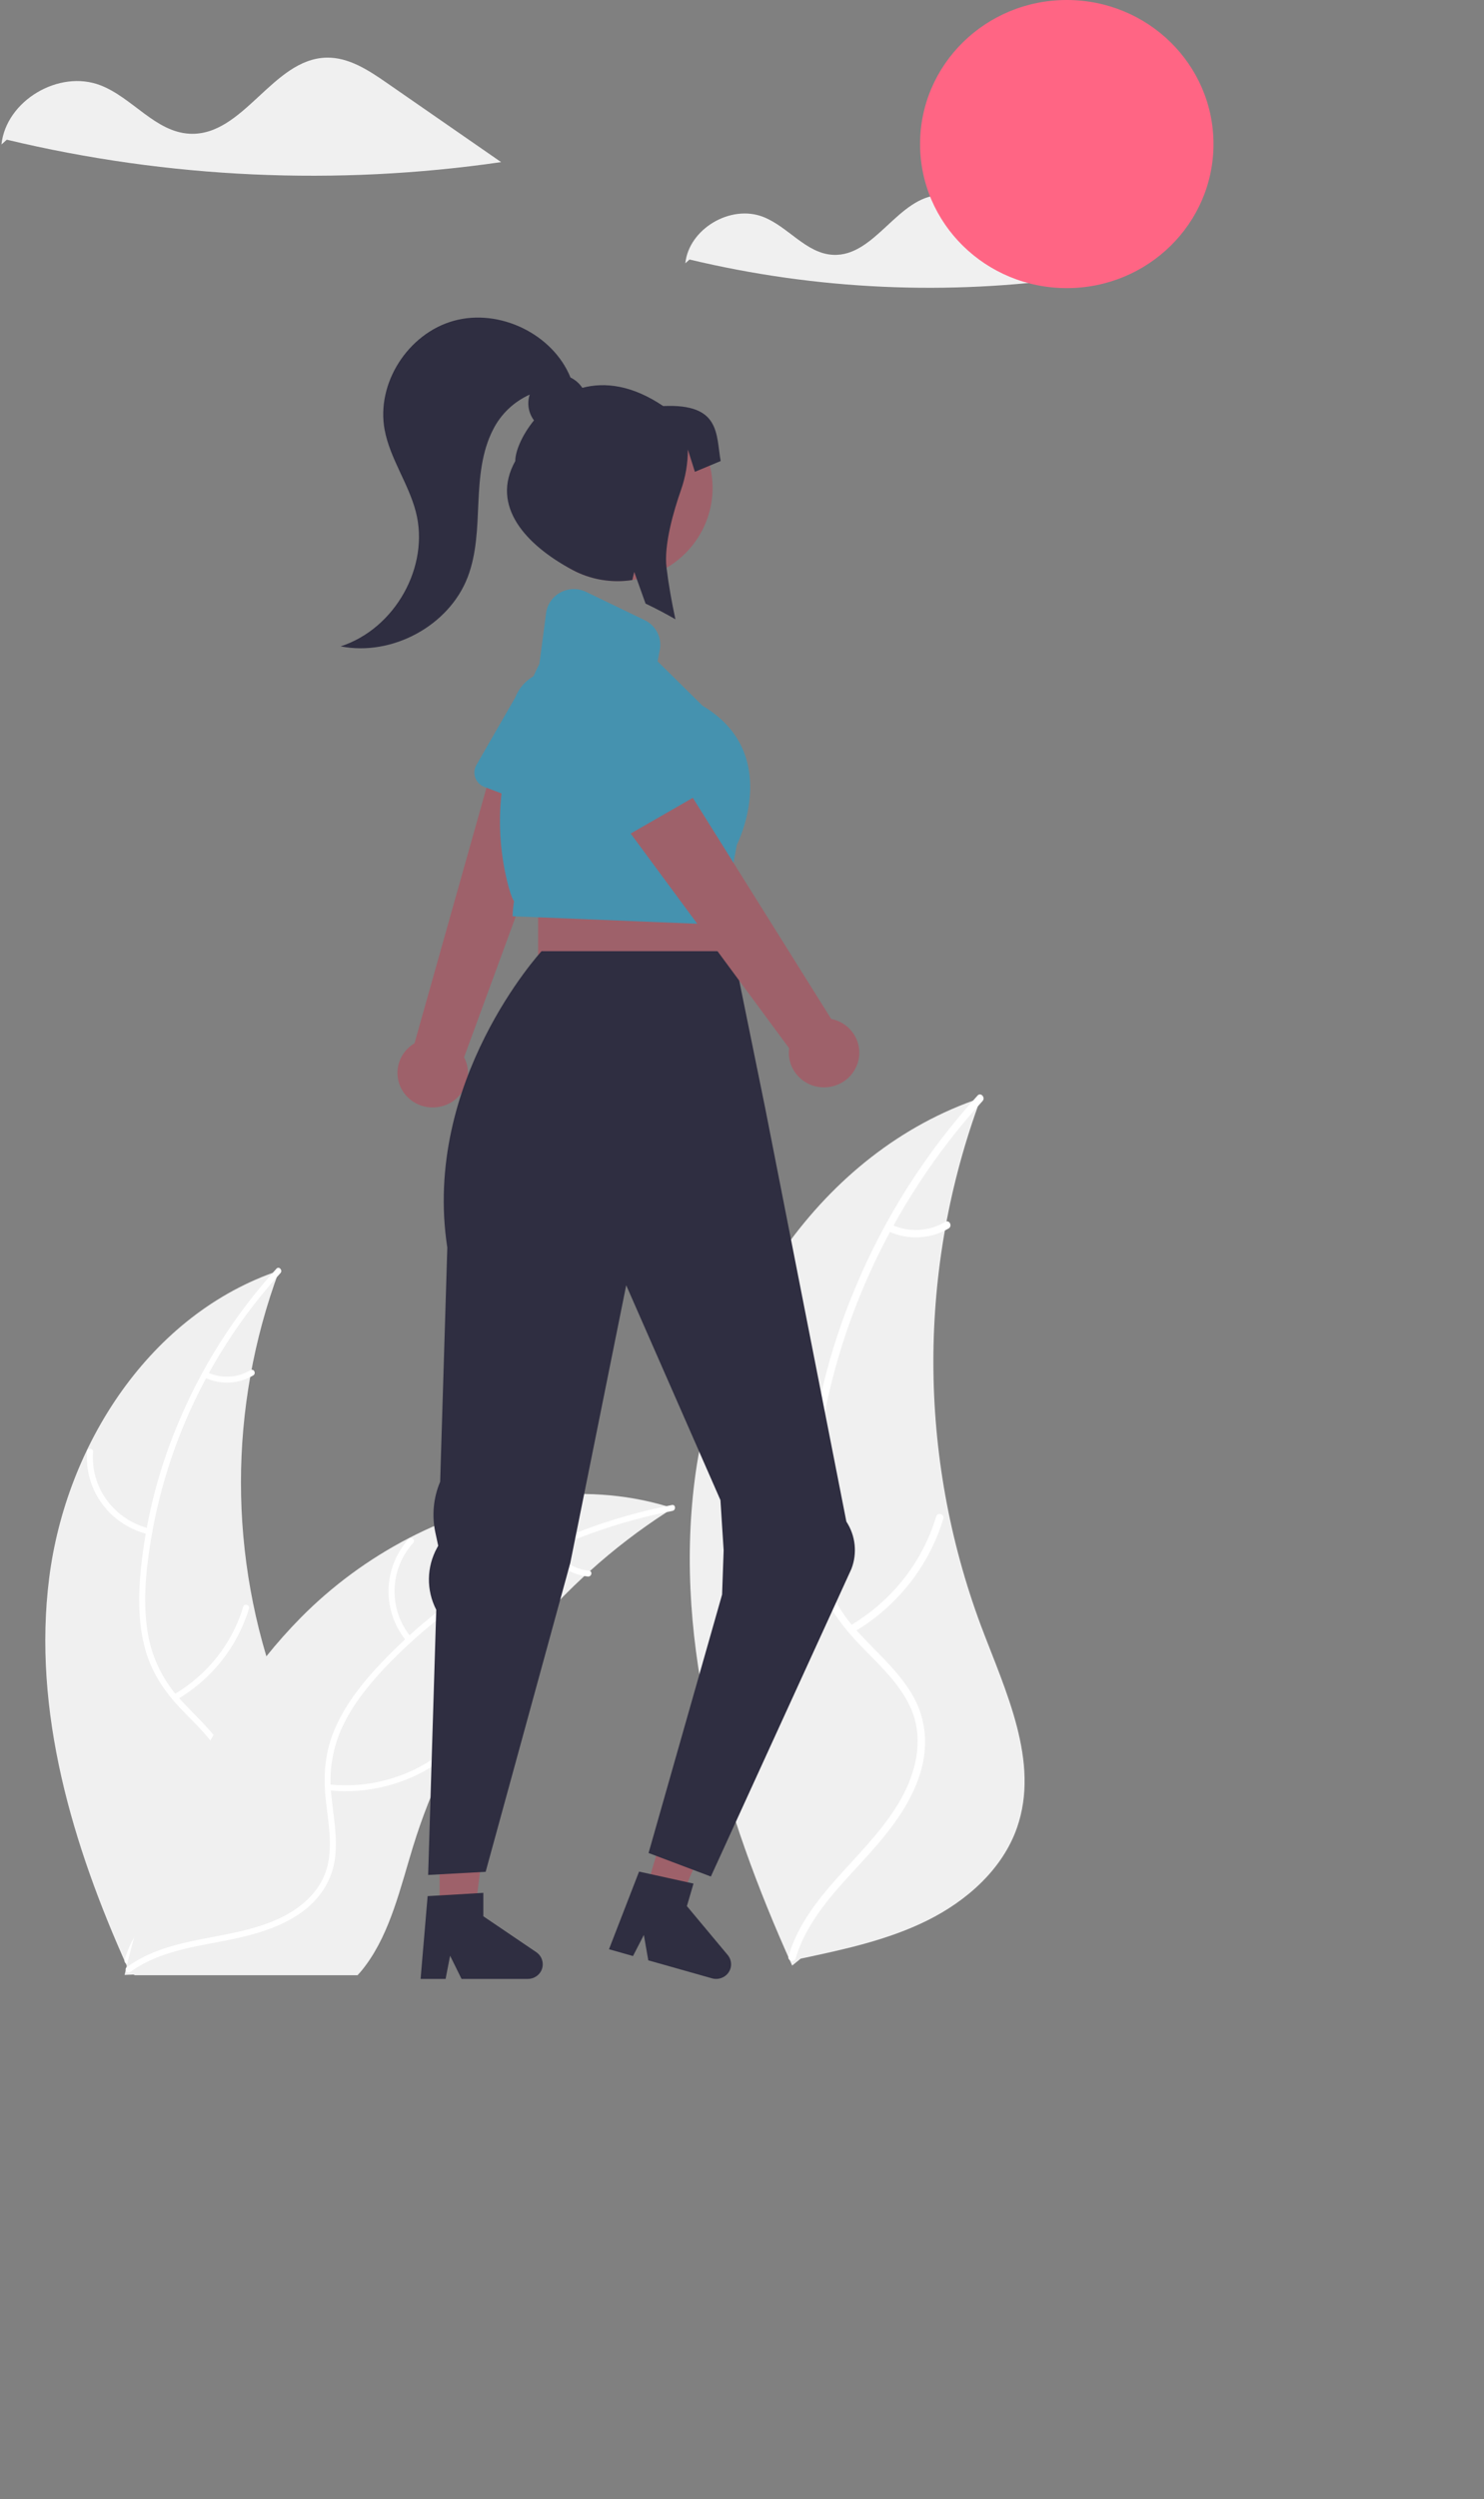 <svg width="464" height="781" viewBox="0 0 464 781" fill="none" xmlns="http://www.w3.org/2000/svg">
<rect x="0" y="0" width="464" height="781" fill="#808080" stroke="none"/>
<g id="sunny">
<path id="Vector" d="M15.381 493.14C20.648 451.574 46.895 410.62 87.284 397.093C71.356 439.876 71.359 486.81 87.294 529.59C93.501 546.067 102.151 563.759 96.314 580.365C92.681 590.697 83.795 598.603 73.863 603.546C63.93 608.489 52.906 610.845 42.02 613.154L39.877 614.893C22.596 576.595 10.114 534.705 15.381 493.14Z" fill="#F0F0F0"/>
<path id="Vector_2" d="M87.685 397.879C64.164 423.745 49.545 456.228 45.904 490.713C45.17 498.105 45.081 505.667 46.728 512.954C48.388 520.045 51.953 526.569 57.052 531.85C61.705 536.868 67.057 541.472 70.386 547.513C73.896 553.88 74.031 561.114 71.628 567.877C68.689 576.152 62.895 582.897 56.995 589.299C50.445 596.408 43.527 603.69 40.743 613.115C40.406 614.257 38.62 613.676 38.957 612.536C43.801 596.139 60.019 586.825 67.753 572.057C71.362 565.166 72.877 557.165 69.493 549.891C66.535 543.53 61.02 538.777 56.264 533.737C51.27 528.444 47.44 522.637 45.468 515.629C43.45 508.461 43.238 500.88 43.776 493.501C45.124 476.778 49.142 460.367 55.684 444.869C63.051 427.141 73.453 410.78 86.441 396.495C87.245 395.611 88.484 397.001 87.685 397.879L87.685 397.879Z" fill="white"/>
<path id="Vector_3" d="M46.411 479.541C40.599 478.156 35.477 474.789 31.961 470.04C28.445 465.291 26.764 459.47 27.217 453.617C27.313 452.433 29.192 452.524 29.096 453.709C28.664 459.159 30.231 464.581 33.514 468.996C36.797 473.412 41.581 476.53 47.001 477.788C48.178 478.063 47.582 479.814 46.411 479.541V479.541Z" fill="white"/>
<path id="Vector_4" d="M54.351 529.611C64.849 523.459 72.598 513.65 76.054 502.14C76.395 500.999 78.181 501.579 77.84 502.719C74.221 514.69 66.135 524.882 55.197 531.26C54.154 531.867 53.314 530.215 54.351 529.611H54.351Z" fill="white"/>
<path id="Vector_5" d="M64.796 428.89C66.931 429.886 69.285 430.345 71.645 430.228C74.006 430.11 76.3 429.419 78.322 428.216C79.356 427.596 80.196 429.249 79.168 429.865C76.928 431.184 74.394 431.944 71.786 432.08C69.177 432.215 66.575 431.722 64.206 430.643C63.974 430.56 63.783 430.393 63.672 430.176C63.561 429.96 63.538 429.71 63.608 429.477C63.687 429.245 63.856 429.054 64.079 428.944C64.301 428.834 64.559 428.815 64.796 428.89V428.89Z" fill="white"/>
<path id="Vector_6" d="M210.399 471.335C209.764 471.74 209.129 472.145 208.493 472.566C199.987 478.055 191.949 484.214 184.46 490.982C183.872 491.496 183.284 492.026 182.713 492.555C164.845 509.048 150.253 528.653 139.677 550.374C135.477 559.021 131.953 567.97 129.136 577.141C125.246 589.808 122.056 603.846 114.356 614.207C113.566 615.297 112.707 616.338 111.785 617.323H42.205C42.047 617.245 41.888 617.183 41.73 617.105L38.951 617.23C39.063 616.747 39.189 616.248 39.301 615.765C39.365 615.485 39.444 615.204 39.507 614.924C39.554 614.737 39.602 614.55 39.634 614.379C39.65 614.316 39.666 614.254 39.682 614.207C39.713 614.036 39.761 613.88 39.793 613.724C40.492 610.935 41.211 608.146 41.952 605.358C41.952 605.342 41.952 605.342 41.967 605.326C47.667 584.09 55.223 563.135 65.779 543.971C66.097 543.394 66.414 542.802 66.764 542.226C71.571 533.613 77.088 525.401 83.258 517.671C86.651 513.449 90.259 509.398 94.069 505.534C103.933 495.568 115.332 487.187 127.85 480.699C152.805 467.767 181.697 462.812 208.367 470.712C209.049 470.914 209.716 471.117 210.399 471.335Z" fill="#F0F0F0"/>
<path id="Vector_7" d="M210.242 472.201C175.594 478.955 143.996 496.252 119.934 521.635C114.813 527.104 110.103 533.089 106.948 539.88C103.924 546.523 102.768 553.839 103.599 561.068C104.237 567.824 105.686 574.663 104.639 581.453C103.535 588.611 99.205 594.467 93.138 598.447C85.714 603.317 76.951 605.279 68.313 606.905C58.722 608.71 48.731 610.437 40.727 616.316C39.757 617.029 38.687 615.51 39.656 614.799C53.582 604.569 72.244 606.716 87.479 599.494C94.588 596.124 100.705 590.632 102.466 582.824C104.006 575.997 102.518 568.944 101.813 562.109C101.072 554.932 101.577 548.032 104.301 541.272C107.087 534.356 111.568 528.177 116.524 522.604C127.859 510.048 141.135 499.319 155.865 490.811C172.622 481.009 190.964 474.092 210.098 470.36C211.282 470.13 211.419 471.972 210.242 472.201V472.201Z" fill="white"/>
<path id="Vector_8" d="M127.192 513.014C123.401 508.474 121.377 502.759 121.483 496.89C121.589 491.021 123.817 485.379 127.77 480.974C128.573 480.085 130.018 481.268 129.214 482.158C125.525 486.254 123.45 491.509 123.363 496.974C123.276 502.44 125.182 507.756 128.738 511.963C129.51 512.878 127.959 513.924 127.192 513.014V513.014Z" fill="white"/>
<path id="Vector_9" d="M102.817 557.684C114.972 558.976 127.177 555.723 136.997 548.575C137.969 547.866 139.039 549.384 138.068 550.092C127.835 557.512 115.127 560.872 102.481 559.501C101.275 559.369 101.618 557.554 102.817 557.684Z" fill="white"/>
<path id="Vector_10" d="M172.943 483.436C174.037 485.493 175.634 487.251 177.591 488.552C179.548 489.853 181.804 490.657 184.156 490.891C185.362 491.007 185.018 492.823 183.82 492.707C181.223 492.437 178.733 491.546 176.567 490.113C174.401 488.68 172.626 486.749 171.397 484.487C171.263 484.284 171.212 484.038 171.257 483.799C171.301 483.561 171.436 483.347 171.634 483.203C171.84 483.065 172.092 483.012 172.337 483.056C172.582 483.099 172.8 483.236 172.943 483.436V483.436Z" fill="white"/>
<path id="Vector_11" d="M217.187 462.711C223.744 410.96 256.423 359.97 306.709 343.129C286.878 396.395 286.882 454.829 306.721 508.092C314.449 528.606 325.219 550.633 317.951 571.309C313.429 584.173 302.365 594.016 289.999 600.17C277.632 606.324 263.907 609.258 250.353 612.132L247.686 614.297C226.171 566.615 210.63 514.461 217.187 462.711Z" fill="#F0F0F0"/>
<path id="Vector_12" d="M307.208 344.108C278.222 375.965 259.417 417.116 255.19 459.689C254.276 468.893 254.165 478.308 256.215 487.38C258.282 496.208 262.72 504.332 269.069 510.907C274.862 517.154 281.525 522.886 285.671 530.407C290.04 538.334 290.208 547.341 287.217 555.761C283.557 566.064 276.343 574.461 268.998 582.433C260.843 591.283 252.23 600.35 248.763 612.083C248.343 613.505 246.12 612.782 246.54 611.363C252.571 590.948 272.762 579.352 282.392 560.965C286.885 552.385 288.771 542.424 284.559 533.367C280.875 525.448 274.009 519.531 268.087 513.255C261.869 506.666 257.102 499.436 254.646 490.711C252.133 481.786 251.869 472.347 252.54 463.161C254.218 442.34 259.221 421.908 267.366 402.612C276.538 380.54 289.489 360.17 305.659 342.384C306.66 341.284 308.203 343.015 307.208 344.108V344.108Z" fill="white"/>
<path id="Vector_13" d="M255.82 445.78C248.584 444.055 242.207 439.863 237.83 433.95C233.453 428.038 231.359 420.791 231.923 413.503C232.043 412.029 234.382 412.142 234.263 413.618C233.725 420.403 235.675 427.154 239.763 432.651C243.851 438.148 249.806 442.031 256.554 443.597C258.02 443.939 257.278 446.12 255.82 445.78V445.78Z" fill="white"/>
<path id="Vector_14" d="M265.706 508.119C278.776 500.459 288.424 488.247 292.727 473.916C293.152 472.496 295.375 473.218 294.951 474.637C290.445 489.541 280.378 502.23 266.759 510.171C265.461 510.927 264.415 508.87 265.706 508.119Z" fill="white"/>
<path id="Vector_15" d="M278.71 382.717C281.369 383.957 284.299 384.529 287.238 384.383C290.178 384.236 293.034 383.376 295.551 381.878C296.839 381.106 297.884 383.164 296.604 383.931C293.816 385.573 290.66 386.52 287.413 386.688C284.166 386.857 280.926 386.243 277.976 384.9C277.687 384.796 277.45 384.588 277.311 384.318C277.173 384.049 277.144 383.738 277.231 383.448C277.33 383.16 277.541 382.921 277.818 382.784C278.095 382.647 278.415 382.623 278.71 382.717V382.717Z" fill="white"/>
<path id="Vector_16" d="M138.589 345.616C140.119 345.153 141.527 344.367 142.714 343.312C143.901 342.258 144.837 340.961 145.458 339.512C146.079 338.064 146.368 336.499 146.307 334.929C146.245 333.359 145.833 331.821 145.1 330.424L178.919 238.329L155.471 234.238L129.601 326.051C127.292 327.415 125.572 329.563 124.768 332.088C123.965 334.613 124.133 337.34 125.241 339.752C126.349 342.163 128.319 344.092 130.78 345.173C133.24 346.254 136.018 346.412 138.589 345.616V345.616Z" fill="#9E616A"/>
<path id="Vector_17" d="M186.195 217.232C185.396 215.521 184.238 213.995 182.797 212.754C181.355 211.512 179.663 210.584 177.831 210.028C175.999 209.473 174.068 209.304 172.165 209.531C170.261 209.759 168.428 210.378 166.785 211.349C164.19 212.854 162.192 215.178 161.117 217.942L148.956 239.073C148.609 239.676 148.398 240.346 148.338 241.037C148.278 241.728 148.371 242.423 148.61 243.076C148.849 243.728 149.229 244.322 149.723 244.818C150.217 245.313 150.814 245.698 151.474 245.946L152.106 246.186L156.806 247.957L173.126 254.11L174.625 254.681C175.284 254.929 175.989 255.035 176.694 254.991C177.399 254.947 178.085 254.755 178.707 254.428C179.329 254.1 179.872 253.645 180.299 253.093C180.725 252.541 181.026 251.905 181.179 251.229L183.106 242.735L186.542 227.627C187.198 225.96 187.505 224.181 187.446 222.395C187.386 220.609 186.961 218.853 186.195 217.232V217.232Z" fill="#4592AF"/>
<path id="Vector_18" d="M224.18 269.821H168.245V324.719H224.18V269.821Z" fill="#9E616A"/>
<path id="Vector_19" d="M137.439 597.931L148.46 597.93L153.702 556.21L137.437 556.211L137.439 597.931Z" fill="#9E616A"/>
<path id="Vector_20" d="M167.693 610.12L151.128 598.894V591.57L149.252 591.68H149.242L137.447 592.381H137.437L133.706 592.591L131.576 617.633L131.515 618.464H139.333L139.486 617.633L140.729 611.22L143.9 617.633L144.308 618.464H165.042C166 618.471 166.935 618.18 167.713 617.633C168.329 617.217 168.831 616.659 169.178 616.009C169.524 615.359 169.704 614.635 169.701 613.902C169.702 613.159 169.52 612.427 169.17 611.769C168.82 611.11 168.314 610.544 167.693 610.12V610.12Z" fill="#2F2E41"/>
<path id="Vector_21" d="M201.892 591.064L212.483 594.053L229.272 555.381L213.64 550.969L201.892 591.064Z" fill="#9E616A"/>
<path id="Vector_22" d="M227.532 611L214.769 595.712L216.838 588.669L215.003 588.269H214.993L204.769 586.017L203.454 585.727L199.815 584.927L190.415 609.189L197.918 611.32L201.313 604.727L202.699 612.661L207.429 613.992L220.304 617.633L222.639 618.294C223.308 618.479 224.011 618.515 224.697 618.401C225.383 618.287 226.034 618.025 226.604 617.633C227.477 617.038 228.115 616.165 228.408 615.162C228.616 614.451 228.644 613.7 228.491 612.975C228.339 612.251 228.01 611.573 227.532 611V611Z" fill="#2F2E41"/>
<path id="Vector_23" d="M219.173 166.456C217.111 170.169 214.249 173.397 210.786 175.912C207.323 178.428 203.342 180.173 199.121 181.023C198.652 181.123 198.183 181.203 197.704 181.273C191.081 182.289 184.303 181.076 178.473 177.831C172.642 174.585 168.102 169.499 165.591 163.399C163.08 157.3 162.745 150.546 164.643 144.236C166.54 137.926 170.557 132.432 176.04 128.648C181.523 124.863 188.149 123.011 194.841 123.393C201.533 123.775 207.896 126.368 212.896 130.75C217.895 135.132 221.236 141.046 222.376 147.529C223.516 154.012 222.387 160.683 219.173 166.456V166.456Z" fill="#9E616A"/>
<path id="Vector_24" d="M266.204 490.335C267.136 487.921 267.481 485.325 267.208 482.757C266.936 480.188 266.055 477.718 264.635 475.544L239.245 346.287L229.257 297.27H169.326C169.326 297.27 131.869 337.954 139.86 389.911L137.623 463.083C135.502 468.102 134.978 473.634 136.122 478.951L137.012 483.09L136.668 483.713C135.033 486.683 134.155 489.997 134.108 493.372C134.061 496.748 134.848 500.084 136.4 503.096L133.867 585.977L151.846 584.997L178.316 488.434L195.796 401.675L225.261 468.828L226.26 484.513L225.776 498.339L202.787 579.115L222.265 586.467L266.204 490.335Z" fill="#2F2E41"/>
<path id="Vector_25" d="M219.672 220.573L205.615 206.696L206.308 203.074C206.652 201.234 206.376 199.334 205.521 197.662C204.665 195.99 203.277 194.638 201.568 193.81L183.27 184.985C182.024 184.385 180.65 184.085 179.262 184.109C177.875 184.133 176.513 184.481 175.289 185.125C174.066 185.768 173.016 186.688 172.227 187.809C171.438 188.929 170.932 190.218 170.751 191.569L168.651 207.487C168.468 207.827 167.775 209.178 166.785 211.349C163.404 218.915 160.779 226.786 158.946 234.85C157.961 239.172 157.246 243.549 156.806 247.957C155.715 257.788 156.475 267.731 159.048 277.292C159.945 280.433 160.435 281.284 160.72 281.604C160.5 283.01 160.358 284.426 160.292 285.846L160.261 286.356L161.271 286.396L168.243 286.677L218.011 288.698L224.178 288.948L225.738 289.008L229.336 269.648L230.376 264.055C231.161 262.484 244.281 235.141 219.672 220.573Z" fill="#4592AF"/>
<path id="Vector_26" d="M267.919 332.922C268.506 331.459 268.758 329.889 268.659 328.321C268.56 326.752 268.112 325.224 267.346 323.844C266.581 322.465 265.516 321.266 264.227 320.334C262.939 319.401 261.457 318.758 259.888 318.448L207.673 235.039L189.783 250.468L246.734 327.604C246.378 330.227 247.015 332.886 248.524 335.078C250.033 337.27 252.309 338.843 254.92 339.498C257.532 340.154 260.297 339.846 262.693 338.634C265.089 337.422 266.948 335.389 267.919 332.922V332.922Z" fill="#9E616A"/>
<path id="Vector_27" d="M219.356 241.364L203.912 222.514C202.175 219.61 199.388 217.454 196.105 216.475C192.822 215.497 189.284 215.766 186.195 217.232C185.871 217.379 185.554 217.543 185.247 217.722C182.137 219.508 179.874 222.431 178.953 225.851C178.032 229.271 178.528 232.909 180.333 235.971L183.106 242.734L189.569 258.482C189.832 259.125 190.234 259.704 190.745 260.18C191.257 260.657 191.868 261.019 192.535 261.244C193.203 261.468 193.911 261.548 194.613 261.479C195.315 261.41 195.994 261.193 196.603 260.844L197.194 260.503L216.624 249.338L218.01 248.537C218.619 248.189 219.145 247.715 219.549 247.149C219.954 246.582 220.229 245.936 220.355 245.256C220.481 244.575 220.457 243.875 220.284 243.204C220.112 242.532 219.796 241.905 219.356 241.364Z" fill="#4592AF"/>
<g id="sun_clouds">
<path id="cloud_2" d="M308.812 67.166C304.348 64.074 299.465 60.849 294.003 60.978C280.782 61.29 273.655 80.311 260.448 79.642C252.026 79.216 246.435 70.818 238.593 67.774C228.384 63.81 215.392 71.562 214.278 82.282L215.589 81.104C255.275 90.6 296.459 92.467 336.868 86.603C327.516 80.124 318.164 73.645 308.812 67.166Z" fill="#F0F0F0"/>
<path id="sun" d="M333.548 90.045C358.883 90.045 379.421 69.888 379.421 45.023C379.421 20.157 358.883 0 333.548 0C308.213 0 287.675 20.157 287.675 45.023C287.675 69.888 308.213 90.045 333.548 90.045Z" fill="#FF6584"/>
<path id="cloud_1" d="M120.931 25.898C115.242 21.957 109.018 17.847 102.057 18.012C85.21 18.409 76.126 42.65 59.295 41.797C48.562 41.253 41.437 30.552 31.443 26.672C18.432 21.62 1.875 31.5 0.455 45.161L2.126 43.66C52.703 55.761 105.187 58.141 156.685 50.668C144.767 42.411 132.849 34.155 120.931 25.898Z" fill="#F0F0F0"/>
</g>
<path id="hair" d="M207.368 126.906C197.653 120.349 189.098 119.35 182.071 121.21C181.16 119.827 179.883 118.713 178.376 117.989C172.895 104.435 156.216 96.295 141.902 100.252C127.495 104.235 117.555 119.897 120.266 134.344C121.946 143.299 127.688 151.053 129.997 159.871C134.468 176.943 123.562 196.498 106.5 202.001C122.654 205.184 140.436 195.5 146.232 180.362C149.046 173.009 149.216 164.981 149.574 157.135C149.931 149.288 150.576 141.205 154.199 134.202C156.628 129.398 160.662 125.557 165.627 123.32C165.183 124.67 165.071 126.104 165.303 127.504C165.534 128.904 166.102 130.231 166.958 131.373C163.17 136.031 161.108 141.068 161.108 144.085C153.238 158.202 164.492 170.328 178.876 178.052C184.613 181.149 191.238 182.282 197.704 181.274L198.306 178.752L199.121 181.023L201.843 188.637C204.983 190.128 208.095 191.762 211.181 193.54C210.009 188.137 209.06 182.744 208.408 177.472C207.504 170.295 210.654 159.611 212.925 153.114C214.334 149.11 215.057 144.904 215.065 140.668V140.483L217.277 147.457L225.33 144.085C223.832 135.651 225.33 126.076 207.368 126.906Z" fill="#2F2E41"/>
</g>
</svg>
